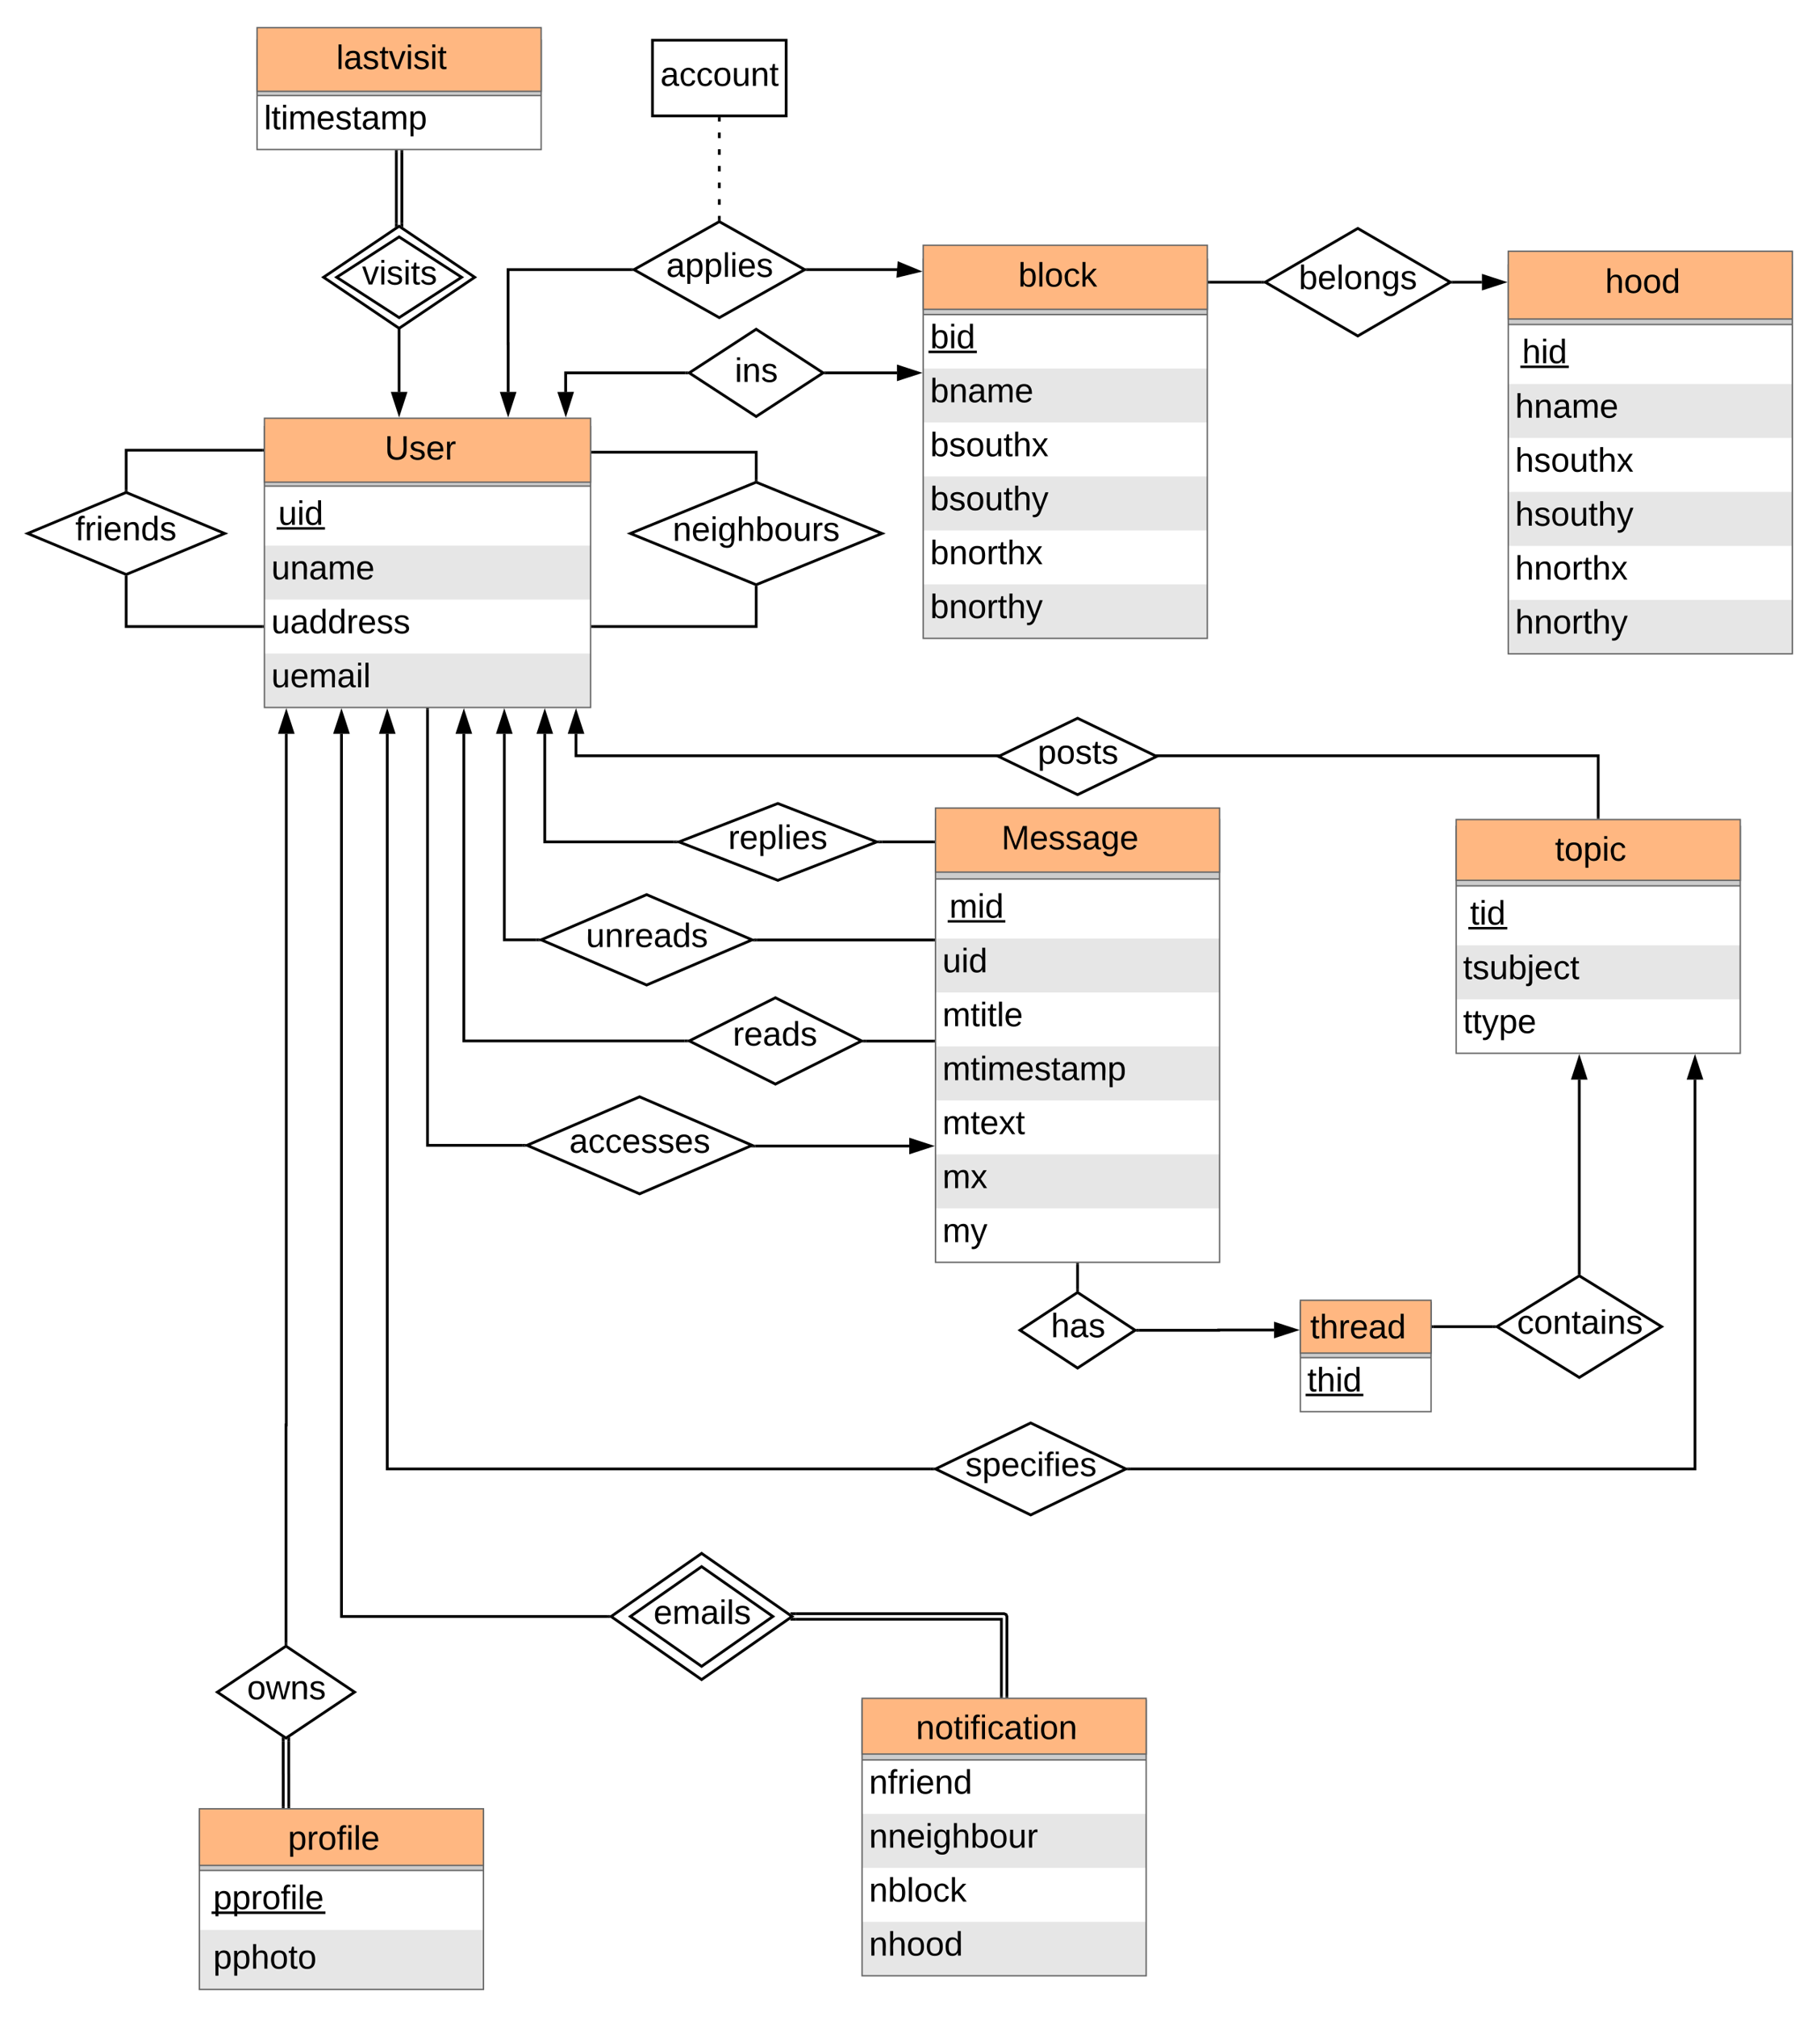 <svg xmlns="http://www.w3.org/2000/svg" xmlns:xlink="http://www.w3.org/1999/xlink" xmlns:lucid="lucid" width="1315.59" height="1457.74"><g transform="translate(-22.203 -151.13)" lucid:page-tab-id="0_0"><path d="M0 0h1360v1760H0z" fill="#fff"/><path d="M438.57 681.43v15.88h738.9v44.6" stroke="#000" stroke-width="2" fill="none"/><path d="M438.57 666.17l4.64 14.26h-9.26z" stroke="#000" stroke-width="2"/><path d="M1178.47 742.9h-2v-1.03h2z"/><path d="M698.45 743.4H903.8v320H698.46z" fill="#fff"/><path d="M698.45 829.4H903.8v39H698.46zM698.45 907.4H903.8v39H698.46zM698.45 985.4H903.8v39H698.46z" fill="#e6e6e6"/><path d="M698.45 743.4H903.8v43H698.46z" fill="#ccc"/><path d="M698.45 743.4H903.8v320H698.46zM698.45 786.4H903.8" stroke="#666" fill="none"/><use xlink:href="#a" transform="matrix(1,0,0,1,703.455,788.895) translate(5 25.489)"/><use xlink:href="#b" transform="matrix(1,0,0,1,703.455,831.895) translate(0 21.889)"/><use xlink:href="#c" transform="matrix(1,0,0,1,703.455,870.895) translate(0 21.889)"/><use xlink:href="#d" transform="matrix(1,0,0,1,703.455,909.895) translate(0 21.889)"/><use xlink:href="#e" transform="matrix(1,0,0,1,703.455,948.895) translate(0 21.889)"/><use xlink:href="#f" transform="matrix(1,0,0,1,703.455,987.895) translate(0 21.889)"/><use xlink:href="#g" transform="matrix(1,0,0,1,703.455,1026.895) translate(0 21.889)"/><path d="M698.45 735.1H903.8v46.3H698.46z" stroke="#666" fill="#ffb781"/><use xlink:href="#h" transform="matrix(1,0,0,1,703.255,739.887) translate(42.866 25.068)"/><path d="M213.36 459.43h235.76v203H213.36z" fill="#fff"/><path d="M213.36 545.43h235.76v39H213.36zM213.36 623.43h235.76v39H213.36z" fill="#e6e6e6"/><path d="M213.36 459.43h235.76v43H213.36z" fill="#ccc"/><path d="M213.36 459.43h235.76v203H213.36zM213.36 502.43h235.76" stroke="#666" fill="none"/><use xlink:href="#i" transform="matrix(1,0,0,1,218.36,504.931) translate(5 25.489)"/><use xlink:href="#j" transform="matrix(1,0,0,1,218.36,547.931) translate(0 21.889)"/><use xlink:href="#k" transform="matrix(1,0,0,1,218.36,586.931) translate(0 21.889)"/><use xlink:href="#l" transform="matrix(1,0,0,1,218.36,625.931) translate(0 21.889)"/><path d="M213.36 453.4h235.76v46.2H213.36z" stroke="#666" fill="#ffb781"/><use xlink:href="#m" transform="matrix(1,0,0,1,218.16,458.19) translate(82.165 25.068)"/><path d="M689.58 338.46h205.35v274H689.58z" fill="#fff"/><path d="M689.58 417.46h205.35v39H689.58zM689.58 495.46h205.35v39H689.58zM689.58 573.46h205.35v39H689.58z" fill="#e6e6e6"/><path d="M689.58 338.46h205.35v40H689.58z" fill="#ccc"/><path d="M689.58 338.46h205.35v274H689.58zM689.58 378.46h205.35" stroke="#666" fill="none"/><use xlink:href="#n" transform="matrix(1,0,0,1,694.579,380.958) translate(0 21.889)"/><use xlink:href="#o" transform="matrix(1,0,0,1,694.579,419.958) translate(0 21.889)"/><use xlink:href="#p" transform="matrix(1,0,0,1,694.579,458.958) translate(0 21.889)"/><use xlink:href="#q" transform="matrix(1,0,0,1,694.579,497.958) translate(0 21.889)"/><use xlink:href="#r" transform="matrix(1,0,0,1,694.579,536.958) translate(0 21.889)"/><use xlink:href="#s" transform="matrix(1,0,0,1,694.579,575.958) translate(0 21.889)"/><path d="M689.58 328.36h205.35v46.3H689.58z" stroke="#666" fill="#ffb781"/><use xlink:href="#t" transform="matrix(1,0,0,1,694.379,333.161) translate(63.915 25.068)"/><path d="M1112.44 342.64h205.36v281h-205.36z" fill="#fff"/><path d="M1112.44 428.64h205.36v39h-205.36zM1112.44 506.64h205.36v39h-205.36zM1112.44 584.64h205.36v39h-205.36z" fill="#e6e6e6"/><path d="M1112.44 342.64h205.36v43h-205.36z" fill="#ccc"/><path d="M1112.44 342.64h205.36v281h-205.36zM1112.44 385.64h205.36" stroke="#666" fill="none"/><use xlink:href="#u" transform="matrix(1,0,0,1,1117.442,388.139) translate(5 25.489)"/><use xlink:href="#v" transform="matrix(1,0,0,1,1117.442,431.139) translate(0 21.889)"/><use xlink:href="#w" transform="matrix(1,0,0,1,1117.442,470.139) translate(0 21.889)"/><use xlink:href="#x" transform="matrix(1,0,0,1,1117.442,509.139) translate(0 21.889)"/><use xlink:href="#y" transform="matrix(1,0,0,1,1117.442,548.139) translate(0 21.889)"/><use xlink:href="#z" transform="matrix(1,0,0,1,1117.442,587.139) translate(0 21.889)"/><path d="M1112.44 332.74h205.36v48.96h-205.36z" stroke="#666" fill="#ffb781"/><use xlink:href="#A" transform="matrix(1,0,0,1,1117.242,337.537) translate(65.24 25.256)"/><path d="M166.32 1459.87h205.36v129H166.32z" fill="#fff"/><path d="M166.32 1545.87h205.36v43H166.32z" fill="#e6e6e6"/><path d="M166.32 1459.87h205.36v43H166.32z" fill="#ccc"/><path d="M166.32 1459.87h205.36v129H166.32zM166.32 1502.87h205.36" stroke="#666" fill="none"/><use xlink:href="#B" transform="matrix(1,0,0,1,176.324,1459.87) translate(5 27.989)"/><use xlink:href="#C" transform="matrix(1,0,0,1,171.324,1505.37) translate(5 25.489)"/><use xlink:href="#D" transform="matrix(1,0,0,1,171.324,1548.37) translate(5 25.489)"/><path d="M166.32 1458.34h205.36v40.9H166.32z" stroke="#666" fill="#ffb781"/><use xlink:href="#E" transform="matrix(1,0,0,1,171.124,1463.137) translate(59.23 24.756)"/><path d="M645.38 1380.02h205.36v199H645.38z" fill="#fff"/><path d="M645.38 1462.02h205.36v39H645.38zM645.38 1540.02h205.36v39H645.38z" fill="#e6e6e6"/><path d="M645.38 1380.02h205.36v43H645.38z" fill="#ccc"/><path d="M645.38 1380.02h205.36v199H645.38zM645.38 1423.02h205.36" stroke="#666" fill="none"/><use xlink:href="#F" transform="matrix(1,0,0,1,650.383,1425.523) translate(0 21.889)"/><use xlink:href="#G" transform="matrix(1,0,0,1,650.383,1464.523) translate(0 21.889)"/><use xlink:href="#H" transform="matrix(1,0,0,1,650.383,1503.523) translate(0 21.889)"/><use xlink:href="#I" transform="matrix(1,0,0,1,650.383,1542.523) translate(0 21.889)"/><path d="M645.38 1378.5h205.36v40.26H645.38z" stroke="#666" fill="#ffb781"/><use xlink:href="#J" transform="matrix(1,0,0,1,650.183,1383.29) translate(34.107 24.693)"/><path d="M962.18 1092.32h94.47v79h-94.47z" fill="#fff"/><path d="M962.18 1092.32h94.47v40h-94.47z" fill="#ccc"/><path d="M962.18 1092.32h94.47v79h-94.47zM962.18 1132.32h94.47" stroke="#666" fill="none"/><use xlink:href="#K" transform="matrix(1,0,0,1,967.178,1134.819) translate(0 21.889)"/><path d="M962.18 1090.8h94.47v38.2h-94.47z" stroke="#666" fill="#ffb781"/><use xlink:href="#L" transform="matrix(1,0,0,1,966.978,1095.586) translate(2.304 22.756)"/><path d="M1074.8 748.34h205.35v164H1074.8z" fill="#fff"/><path d="M1074.8 834.34h205.35v39H1074.8z" fill="#e6e6e6"/><path d="M1074.8 748.34h205.35v43H1074.8z" fill="#ccc"/><path d="M1074.8 748.34h205.35v164H1074.8zM1074.8 791.34h205.35" stroke="#666" fill="none"/><use xlink:href="#M" transform="matrix(1,0,0,1,1079.791,793.844) translate(5 25.489)"/><use xlink:href="#N" transform="matrix(1,0,0,1,1079.791,836.844) translate(0 21.889)"/><use xlink:href="#O" transform="matrix(1,0,0,1,1079.791,875.844) translate(0 21.889)"/><path d="M1074.8 743.4h205.35v43.95H1074.8z" stroke="#666" fill="#ffb781"/><use xlink:href="#P" transform="matrix(1,0,0,1,1079.591,748.195) translate(66.631 24.943)"/><path d="M542.16 311.3l61.7 34.7-61.7 34.7-61.7-34.7z" stroke="#000" stroke-width="2" fill="#fff"/><use xlink:href="#Q" transform="matrix(1,0,0,1,485.467,316.304) translate(18.364 34.889)"/><path d="M542.16 309.16V236.9" fill="none"/><path d="M542.16 309.16v-2m0-8.04v-4m0-8.04v-4m0-8.04v-4.02m0-8.02v-4.02m0-8.03v-4m0-8.04v-2" stroke="#000" stroke-width="2" fill="none"/><path d="M543.16 310.72l-1-.56-1 .56v-1.6h2zM543.16 236.93h-2v-1.02h2z"/><path d="M493.86 180.2h96.6v54.7h-96.6z" stroke="#000" stroke-width="2" fill="#fff"/><use xlink:href="#R" transform="matrix(1,0,0,1,498.86,185.198) translate(0.722 27.993)"/><path d="M389.52 434.4v-34.95h-.07V346h87.98" stroke="#000" stroke-width="2" fill="none"/><path d="M389.52 449.65l-4.64-14.26h9.27z" stroke="#000" stroke-width="2"/><path d="M478.43 346l1.78 1h-2.8v-2h2.8z"/><path d="M606.9 346h65.02" stroke="#000" stroke-width="2" fill="none"/><path d="M606.9 347h-2.8l1.8-1-1.8-1h2.8z"/><path d="M685.85 347.1l-14.58 3.5.72-9.24z" stroke="#000" stroke-width="2"/><path d="M568.8 389.07l48.4 31.53-48.4 31.54-48.38-31.54z" stroke="#000" stroke-width="2" fill="#fff"/><use xlink:href="#S" transform="matrix(1,0,0,1,525.416,394.067) translate(27.922 33.056)"/><path d="M431.1 434.5v-13.9h86.48" stroke="#000" stroke-width="2" fill="none"/><path d="M431.2 449.65l-4.72-14.23 9.27-.06z" stroke="#000" stroke-width="2"/><path d="M518.58 420.6l1.54 1h-2.56v-2h2.56z"/><path d="M620.03 420.6h50.55" stroke="#000" stroke-width="2" fill="none"/><path d="M620.06 421.6h-2.56l1.53-1-1.53-1h2.56z"/><path d="M685.84 420.6l-14.26 4.63v-9.27z" stroke="#000" stroke-width="2"/><path d="M1003.7 316.2l66.88 38.87-66.9 38.87-66.88-38.87z" stroke="#000" stroke-width="2" fill="#fff"/><use xlink:href="#T" transform="matrix(1,0,0,1,941.797,321.195) translate(19.256 38.889)"/><path d="M1073.57 355.07h19.87" stroke="#000" stroke-width="2" fill="none"/><path d="M1073.6 356.07h-2.75l1.72-1-1.72-1h2.74z"/><path d="M1108.7 355.07l-14.26 4.63v-9.27z" stroke="#000" stroke-width="2"/><path d="M208.04 180.2H413.4v79H208.03z" fill="#fff"/><path d="M208.04 180.2H413.4v40H208.03z" fill="#ccc"/><path d="M208.04 180.2H413.4v79H208.03zM208.04 220.2H413.4" stroke="#666" fill="none"/><use xlink:href="#U" transform="matrix(1,0,0,1,213.035,222.698) translate(0 21.889)"/><path d="M208.04 171.13H413.4v46H208.03z" stroke="#666" fill="#ffb781"/><use xlink:href="#V" transform="matrix(1,0,0,1,212.835,175.93) translate(52.44 25.068)"/><path d="M310.7 382.87v51.54" stroke="#000" stroke-width="2" fill="none"/><path d="M310.7 381.87l1-.65v1.68h-2v-1.68z"/><path d="M310.7 449.65l-4.62-14.27h9.27z" stroke="#000" stroke-width="2"/><path d="M310.7 314.6l54.64 36.9-54.63 36.9-54.62-36.9z" stroke="#000" stroke-width="2" fill="#fff"/><use xlink:href="#W" transform="matrix(1,0,0,1,261.084,319.598) translate(22.412 35.556)"/><path d="M568.8 499.6l90.97 37.07-90.96 37.05-90.95-37.05z" stroke="#000" stroke-width="2" fill="#fff"/><use xlink:href="#X" transform="matrix(1,0,0,1,482.847,504.61) translate(25.636 37.389)"/><path d="M310.7 322.33l45.17 29.17-45.16 29.18-45.14-29.18z" stroke="#000" stroke-width="2" fill="#fff"/><use xlink:href="#W" transform="matrix(1,0,0,1,270.556,327.329) translate(13.407 29.389)"/><path d="M312.7 260.7v51.69M308.7 260.7v51.69" stroke="#000" stroke-width="2" fill="none"/><path d="M313.7 260.72h-2v-1.02h2zM309.7 260.72h-2v-1.02h2zM313.7 315.42l-2-1.35v-1.7h2zM309.7 314.07l-2 1.35v-3.06h2z"/><path d="M450.62 477.94h118.2v19.6" stroke="#000" stroke-width="2" fill="none"/><path d="M450.64 478.94h-1.02v-2h1.02zM569.8 498.94l-1-.4-1 .4v-1.44h2z"/><path d="M113.42 507l71.2 29.67-71.2 29.65-71.22-29.65z" stroke="#000" stroke-width="2" fill="#fff"/><use xlink:href="#Y" transform="matrix(1,0,0,1,47.203,512.01) translate(29.406 29.566)"/><path d="M211.86 476.5h-98.44v28.43" stroke="#000" stroke-width="2" fill="none"/><path d="M212.86 477.5h-1.03v-2h1.03zM114.42 506.34l-1-.4-1 .4v-1.44h2z"/><path d="M489.62 797.67l76.23 32.67L489.62 863l-76.23-32.66z" stroke="#000" stroke-width="2" fill="#fff"/><use xlink:href="#Z" transform="matrix(1,0,0,1,418.39,802.673) translate(27.398 32.889)"/><path d="M409.85 830.34h-23.1v-148.9" stroke="#000" stroke-width="2" fill="none"/><path d="M410.85 830.34l2.33 1h-3.35v-2h3.35z"/><path d="M386.74 666.17l4.64 14.26h-9.27z" stroke="#000" stroke-width="2"/><path d="M584.46 731.8l71.5 27.77-71.5 27.78-71.5-27.78z" stroke="#000" stroke-width="2" fill="#fff"/><use xlink:href="#aa" transform="matrix(1,0,0,1,517.963,736.791) translate(30.614 27.889)"/><path d="M509.2 759.57H416v-78.14" stroke="#000" stroke-width="2" fill="none"/><path d="M510.2 759.57l2.58 1h-3.6v-2h3.6z"/><path d="M416 666.17l4.63 14.26h-9.27z" stroke="#000" stroke-width="2"/><path d="M569.16 830.44h127.8" stroke="#000" stroke-width="2" fill="none"/><path d="M569.18 831.44h-3.36l2.57-1.1-2.1-.9h2.88zM697.95 831.44h-1.02v-2h1.02z"/><path d="M582.72 872.2l62.3 31.2-62.3 31.2-62.3-31.2z" stroke="#000" stroke-width="2" fill="#fff"/><use xlink:href="#ab" transform="matrix(1,0,0,1,525.416,877.188) translate(26.483 29.566)"/><path d="M517.18 903.4h-159.7V681.43" stroke="#000" stroke-width="2" fill="none"/><path d="M518.18 903.4l2 1h-3.02v-2h3.02z"/><path d="M357.5 666.17l4.62 14.26h-9.27z" stroke="#000" stroke-width="2"/><path d="M484.52 943.78l81.33 35.06-81.33 35.07-81.33-35.06z" stroke="#000" stroke-width="2" fill="#fff"/><use xlink:href="#ac" transform="matrix(1,0,0,1,408.194,948.776) translate(25.574 35.389)"/><path d="M399.67 978.84h-68.43v-314.9" stroke="#000" stroke-width="2" fill="none"/><path d="M400.67 978.84l2.32 1h-3.36v-2H403zM332.24 663.96h-2v-1.03h2z"/><path d="M648.07 903.5h48.88" stroke="#000" stroke-width="2" fill="none"/><path d="M648.1 904.5h-3.03l2.2-1.1-1.8-.9h2.63zM697.95 904.5h-1.02v-2h1.02z"/><path d="M568.22 979.34h111.23" stroke="#000" stroke-width="2" fill="none"/><path d="M568.25 980.34h-3.35l3.35-1.44zm0-1.55l-1.03-.46h1.03z"/><path d="M694.72 979.34l-14.27 4.64v-9.27z" stroke="#000" stroke-width="2"/><path d="M801.13 670.2l57.17 27.6-57.17 27.63-57.16-27.62z" stroke="#000" stroke-width="2" fill="#fff"/><use xlink:href="#ad" transform="matrix(1,0,0,1,748.969,675.197) translate(23.302 27.889)"/><path d="M801.13 1085.14l41.6 27.35-41.6 27.33-41.6-27.34z" stroke="#000" stroke-width="2" fill="#fff"/><use xlink:href="#ae" transform="matrix(1,0,0,1,764.539,1090.139) translate(17.309 27.389)"/><path d="M801.13 1082.94v-18.04" stroke="#000" stroke-width="2" fill="none"/><path d="M802.13 1084.6l-1-.66-1 .66v-1.68h2zM802.13 1064.92h-2v-1.02h2z"/><path d="M845.55 1112.5h57.56v-.18h40.08" stroke="#000" stroke-width="2" fill="none"/><path d="M845.57 1113.5h-2.54l1.52-1-1.52-1h2.54z"/><path d="M958.44 1112.32l-14.26 4.63v-9.27z" stroke="#000" stroke-width="2"/><path d="M1163.8 1073.15l59.5 36.74-59.5 36.72-59.53-36.73z" stroke="#000" stroke-width="2" fill="#fff"/><use xlink:href="#af" transform="matrix(1,0,0,1,1109.267,1078.153) translate(9.54 36.889)"/><path d="M767.24 1179.5l68.8 33.23-68.8 33.24-68.8-33.24z" stroke="#000" stroke-width="2" fill="#fff"/><use xlink:href="#ag" transform="matrix(1,0,0,1,703.455,1184.487) translate(16.537 33.389)"/><path d="M695.16 1212.73H302.14v-531.3" stroke="#000" stroke-width="2" fill="none"/><path d="M696.16 1212.73l2.07 1h-3.1v-2h3.1z"/><path d="M302.14 666.17l4.64 14.26h-9.27z" stroke="#000" stroke-width="2"/><path d="M839.33 1212.73h408.1V931.35" stroke="#000" stroke-width="2" fill="none"/><path d="M839.36 1213.73h-3.1l2.07-1-2.07-1h3.1z"/><path d="M1247.42 916.08l4.64 14.27h-9.27z" stroke="#000" stroke-width="2"/><path d="M228.92 1340.78l49.6 33.24-49.6 33.24-49.62-33.24z" stroke="#000" stroke-width="2" fill="#fff"/><use xlink:href="#ah" transform="matrix(1,0,0,1,184.3,1345.78) translate(16.515 33.389)"/><path d="M228.92 1338.58v-157.64h.23v-499.5" stroke="#000" stroke-width="2" fill="none"/><path d="M229.92 1340.25l-1-.67-1 .67v-1.7h2z"/><path d="M229.15 666.17l4.64 14.26h-9.28z" stroke="#000" stroke-width="2"/><path d="M230.92 1409.46v23.64l.02.05v23.7M226.92 1409.46v23.7l.02.04v23.64" stroke="#000" stroke-width="2" fill="none"/><path d="M231.92 1409.5h-2v-1.7l2-1.35zM227.92 1407.8v1.7h-2v-3.05zM231.94 1457.84h-2v-1.03h2zM227.94 1457.84h-2v-1.03h2z"/><path d="M529.36 1273.76l65.43 45.6-65.44 45.6-65.43-45.6z" stroke="#000" stroke-width="2" fill="#fff"/><use xlink:href="#ai" transform="matrix(1,0,0,1,468.932,1278.756) translate(24.798 45.181)"/><path d="M461.18 1319.35H269.06V681.43" stroke="#000" stroke-width="2" fill="none"/><path d="M462.18 1319.35l1.44 1h-2.46v-2h2.46z"/><path d="M269.06 666.17l4.63 14.26h-9.28z" stroke="#000" stroke-width="2"/><path d="M529.36 1283.32l51.52 36.03-51.52 36.04-51.5-36.05z" stroke="#000" stroke-width="2" fill="#fff"/><use xlink:href="#ai" transform="matrix(1,0,0,1,482.847,1288.316) translate(11.793 36.389)"/><path d="M597.54 1317.35h150.52l1.4.6.6 1.4V1377" stroke="#000" stroke-width="2" fill="none"/><path d="M597.54 1321.35h148.52V1377" stroke="#000" stroke-width="2" fill="none"/><path d="M597.57 1318.35h-2.46l-1.56-1.1v-.9h4.03zM597.57 1322.35h-4.03v-.9l1.57-1.1h2.47zM751.06 1378h-2v-1.04h2zM747.06 1378h-2v-1.04h2z"/><path d="M568.8 575.8v28.13H450.63" stroke="#000" stroke-width="2" fill="none"/><path d="M569.8 575.83h-2v-1.43l1 .4 1-.4zM450.64 604.93h-1.02v-2h1.02z"/><path d="M113.42 568.4v35.53h98.44" stroke="#000" stroke-width="2" fill="none"/><path d="M114.42 568.43h-2V567l1 .4 1-.4zM212.86 604.93h-1.03v-2h1.03z"/><path d="M933.8 355.07H896.43" stroke="#000" stroke-width="2" fill="none"/><path d="M934.8 355.07l1.73 1h-2.75v-2h2.75zM896.46 356.07h-1.03v-2h1.03z"/><path d="M1101.36 1109.9h-43.2" stroke="#000" stroke-width="2" fill="none"/><path d="M1102.36 1109.9l1.62 1h-2.64v-2h2.64zM1058.17 1110.9h-1.02v-2h1.02z"/><path d="M1163.8 1070.98V931.36" stroke="#000" stroke-width="2" fill="none"/><path d="M1164.8 1072.6l-1-.62-1 .62v-1.65h2z"/><path d="M1163.8 916.08l4.63 14.27h-9.28z" stroke="#000" stroke-width="2"/><path d="M659.72 759.57h37.22" stroke="#000" stroke-width="2" fill="none"/><path d="M659.74 760.57h-3.6l2.58-1-2.58-1h3.6zM697.95 760.57h-1.02v-2h1.02z"/><defs><path d="M210-169c-67 3-38 105-44 169h-31v-121c0-29-5-50-35-48C34-165 62-65 56 0H25l-1-190h30c1 10-1 24 2 32 10-44 99-50 107 0 11-21 27-35 58-36 85-2 47 119 55 194h-31v-121c0-29-5-49-35-48" id="aj"/><path d="M24-231v-30h32v30H24zM24 0v-190h32V0H24" id="ak"/><path d="M85-194c31 0 48 13 60 33l-1-100h32l1 261h-30c-2-10 0-23-3-31C134-8 116 4 85 4 32 4 16-35 15-94c0-66 23-100 70-100zm9 24c-40 0-46 34-46 75 0 40 6 74 45 74 42 0 51-32 51-76 0-42-9-74-50-73" id="al"/><g id="a"><use transform="matrix(0.068,0,0,0.068,0,0)" xlink:href="#aj"/><use transform="matrix(0.068,0,0,0.068,20.302,0)" xlink:href="#ak"/><use transform="matrix(0.068,0,0,0.068,25.667,0)" xlink:href="#al"/><path d="M-1.22 1.7h41.7v1.78h-41.7z"/></g><path d="M84 4C-5 8 30-112 23-190h32v120c0 31 7 50 39 49 72-2 45-101 50-169h31l1 190h-30c-1-10 1-25-2-33-11 22-28 36-60 37" id="am"/><g id="b"><use transform="matrix(0.068,0,0,0.068,0,0)" xlink:href="#am"/><use transform="matrix(0.068,0,0,0.068,13.58,0)" xlink:href="#ak"/><use transform="matrix(0.068,0,0,0.068,18.944,0)" xlink:href="#al"/></g><path d="M59-47c-2 24 18 29 38 22v24C64 9 27 4 27-40v-127H5v-23h24l9-43h21v43h35v23H59v120" id="an"/><path d="M24 0v-261h32V0H24" id="ao"/><path d="M100-194c63 0 86 42 84 106H49c0 40 14 67 53 68 26 1 43-12 49-29l28 8c-11 28-37 45-77 45C44 4 14-33 15-96c1-61 26-98 85-98zm52 81c6-60-76-77-97-28-3 7-6 17-6 28h103" id="ap"/><g id="c"><use transform="matrix(0.068,0,0,0.068,0,0)" xlink:href="#aj"/><use transform="matrix(0.068,0,0,0.068,20.302,0)" xlink:href="#an"/><use transform="matrix(0.068,0,0,0.068,27.093,0)" xlink:href="#ak"/><use transform="matrix(0.068,0,0,0.068,32.457,0)" xlink:href="#an"/><use transform="matrix(0.068,0,0,0.068,39.247,0)" xlink:href="#ao"/><use transform="matrix(0.068,0,0,0.068,44.611,0)" xlink:href="#ap"/></g><path d="M135-143c-3-34-86-38-87 0 15 53 115 12 119 90S17 21 10-45l28-5c4 36 97 45 98 0-10-56-113-15-118-90-4-57 82-63 122-42 12 7 21 19 24 35" id="aq"/><path d="M141-36C126-15 110 5 73 4 37 3 15-17 15-53c-1-64 63-63 125-63 3-35-9-54-41-54-24 1-41 7-42 31l-33-3c5-37 33-52 76-52 45 0 72 20 72 64v82c-1 20 7 32 28 27v20c-31 9-61-2-59-35zM48-53c0 20 12 33 32 33 41-3 63-29 60-74-43 2-92-5-92 41" id="ar"/><path d="M115-194c55 1 70 41 70 98S169 2 115 4C84 4 66-9 55-30l1 105H24l-1-265h31l2 30c10-21 28-34 59-34zm-8 174c40 0 45-34 45-75s-6-73-45-74c-42 0-51 32-51 76 0 43 10 73 51 73" id="as"/><g id="d"><use transform="matrix(0.068,0,0,0.068,0,0)" xlink:href="#aj"/><use transform="matrix(0.068,0,0,0.068,20.302,0)" xlink:href="#an"/><use transform="matrix(0.068,0,0,0.068,27.093,0)" xlink:href="#ak"/><use transform="matrix(0.068,0,0,0.068,32.457,0)" xlink:href="#aj"/><use transform="matrix(0.068,0,0,0.068,52.759,0)" xlink:href="#ap"/><use transform="matrix(0.068,0,0,0.068,66.34,0)" xlink:href="#aq"/><use transform="matrix(0.068,0,0,0.068,78.562,0)" xlink:href="#an"/><use transform="matrix(0.068,0,0,0.068,85.352,0)" xlink:href="#ar"/><use transform="matrix(0.068,0,0,0.068,98.932,0)" xlink:href="#aj"/><use transform="matrix(0.068,0,0,0.068,119.235,0)" xlink:href="#as"/></g><path d="M141 0L90-78 38 0H4l68-98-65-92h35l48 74 47-74h35l-64 92 68 98h-35" id="at"/><g id="e"><use transform="matrix(0.068,0,0,0.068,0,0)" xlink:href="#aj"/><use transform="matrix(0.068,0,0,0.068,20.302,0)" xlink:href="#an"/><use transform="matrix(0.068,0,0,0.068,27.093,0)" xlink:href="#ap"/><use transform="matrix(0.068,0,0,0.068,40.673,0)" xlink:href="#at"/><use transform="matrix(0.068,0,0,0.068,52.895,0)" xlink:href="#an"/></g><g id="f"><use transform="matrix(0.068,0,0,0.068,0,0)" xlink:href="#aj"/><use transform="matrix(0.068,0,0,0.068,20.302,0)" xlink:href="#at"/></g><path d="M179-190L93 31C79 59 56 82 12 73V49c39 6 53-20 64-50L1-190h34L92-34l54-156h33" id="au"/><g id="g"><use transform="matrix(0.068,0,0,0.068,0,0)" xlink:href="#aj"/><use transform="matrix(0.068,0,0,0.068,20.302,0)" xlink:href="#au"/></g><path d="M240 0l2-218c-23 76-54 145-80 218h-23L58-218 59 0H30v-248h44l77 211c21-75 51-140 76-211h43V0h-30" id="av"/><path d="M177-190C167-65 218 103 67 71c-23-6-38-20-44-43l32-5c15 47 100 32 89-28v-30C133-14 115 1 83 1 29 1 15-40 15-95c0-56 16-97 71-98 29-1 48 16 59 35 1-10 0-23 2-32h30zM94-22c36 0 50-32 50-73 0-42-14-75-50-75-39 0-46 34-46 75s6 73 46 73" id="aw"/><g id="h"><use transform="matrix(0.068,0,0,0.068,0,0)" xlink:href="#av"/><use transform="matrix(0.068,0,0,0.068,20.302,0)" xlink:href="#ap"/><use transform="matrix(0.068,0,0,0.068,33.883,0)" xlink:href="#aq"/><use transform="matrix(0.068,0,0,0.068,46.105,0)" xlink:href="#aq"/><use transform="matrix(0.068,0,0,0.068,58.327,0)" xlink:href="#ar"/><use transform="matrix(0.068,0,0,0.068,71.907,0)" xlink:href="#aw"/><use transform="matrix(0.068,0,0,0.068,85.488,0)" xlink:href="#ap"/></g><g id="i"><use transform="matrix(0.068,0,0,0.068,0,0)" xlink:href="#am"/><use transform="matrix(0.068,0,0,0.068,13.58,0)" xlink:href="#ak"/><use transform="matrix(0.068,0,0,0.068,18.944,0)" xlink:href="#al"/><path d="M-1.22 1.7h34.97v1.78H-1.22z"/></g><path d="M117-194c89-4 53 116 60 194h-32v-121c0-31-8-49-39-48C34-167 62-67 57 0H25l-1-190h30c1 10-1 24 2 32 11-22 29-35 61-36" id="ax"/><g id="j"><use transform="matrix(0.068,0,0,0.068,0,0)" xlink:href="#am"/><use transform="matrix(0.068,0,0,0.068,13.58,0)" xlink:href="#ax"/><use transform="matrix(0.068,0,0,0.068,27.16,0)" xlink:href="#ar"/><use transform="matrix(0.068,0,0,0.068,40.741,0)" xlink:href="#aj"/><use transform="matrix(0.068,0,0,0.068,61.043,0)" xlink:href="#ap"/></g><path d="M114-163C36-179 61-72 57 0H25l-1-190h30c1 12-1 29 2 39 6-27 23-49 58-41v29" id="ay"/><g id="k"><use transform="matrix(0.068,0,0,0.068,0,0)" xlink:href="#am"/><use transform="matrix(0.068,0,0,0.068,13.58,0)" xlink:href="#ar"/><use transform="matrix(0.068,0,0,0.068,27.16,0)" xlink:href="#al"/><use transform="matrix(0.068,0,0,0.068,40.741,0)" xlink:href="#al"/><use transform="matrix(0.068,0,0,0.068,54.321,0)" xlink:href="#ay"/><use transform="matrix(0.068,0,0,0.068,62.401,0)" xlink:href="#ap"/><use transform="matrix(0.068,0,0,0.068,75.981,0)" xlink:href="#aq"/><use transform="matrix(0.068,0,0,0.068,88.204,0)" xlink:href="#aq"/></g><g id="l"><use transform="matrix(0.068,0,0,0.068,0,0)" xlink:href="#am"/><use transform="matrix(0.068,0,0,0.068,13.58,0)" xlink:href="#ap"/><use transform="matrix(0.068,0,0,0.068,27.16,0)" xlink:href="#aj"/><use transform="matrix(0.068,0,0,0.068,47.463,0)" xlink:href="#ar"/><use transform="matrix(0.068,0,0,0.068,61.043,0)" xlink:href="#ak"/><use transform="matrix(0.068,0,0,0.068,66.407,0)" xlink:href="#ao"/></g><path d="M232-93c-1 65-40 97-104 97C67 4 28-28 28-90v-158h33c8 89-33 224 67 224 102 0 64-133 71-224h33v155" id="az"/><g id="m"><use transform="matrix(0.068,0,0,0.068,0,0)" xlink:href="#az"/><use transform="matrix(0.068,0,0,0.068,17.586,0)" xlink:href="#aq"/><use transform="matrix(0.068,0,0,0.068,29.809,0)" xlink:href="#ap"/><use transform="matrix(0.068,0,0,0.068,43.389,0)" xlink:href="#ay"/></g><path d="M115-194c53 0 69 39 70 98 0 66-23 100-70 100C84 3 66-7 56-30L54 0H23l1-261h32v101c10-23 28-34 59-34zm-8 174c40 0 45-34 45-75 0-40-5-75-45-74-42 0-51 32-51 76 0 43 10 73 51 73" id="aA"/><g id="n"><use transform="matrix(0.068,0,0,0.068,0,0)" xlink:href="#aA"/><use transform="matrix(0.068,0,0,0.068,13.58,0)" xlink:href="#ak"/><use transform="matrix(0.068,0,0,0.068,18.944,0)" xlink:href="#al"/><path d="M-1.22 1.7h34.97v1.78H-1.22z"/></g><g id="o"><use transform="matrix(0.068,0,0,0.068,0,0)" xlink:href="#aA"/><use transform="matrix(0.068,0,0,0.068,13.58,0)" xlink:href="#ax"/><use transform="matrix(0.068,0,0,0.068,27.16,0)" xlink:href="#ar"/><use transform="matrix(0.068,0,0,0.068,40.741,0)" xlink:href="#aj"/><use transform="matrix(0.068,0,0,0.068,61.043,0)" xlink:href="#ap"/></g><path d="M100-194c62-1 85 37 85 99 1 63-27 99-86 99S16-35 15-95c0-66 28-99 85-99zM99-20c44 1 53-31 53-75 0-43-8-75-51-75s-53 32-53 75 10 74 51 75" id="aB"/><path d="M106-169C34-169 62-67 57 0H25v-261h32l-1 103c12-21 28-36 61-36 89 0 53 116 60 194h-32v-121c2-32-8-49-39-48" id="aC"/><g id="p"><use transform="matrix(0.068,0,0,0.068,0,0)" xlink:href="#aA"/><use transform="matrix(0.068,0,0,0.068,13.58,0)" xlink:href="#aq"/><use transform="matrix(0.068,0,0,0.068,25.802,0)" xlink:href="#aB"/><use transform="matrix(0.068,0,0,0.068,39.383,0)" xlink:href="#am"/><use transform="matrix(0.068,0,0,0.068,52.963,0)" xlink:href="#an"/><use transform="matrix(0.068,0,0,0.068,59.753,0)" xlink:href="#aC"/><use transform="matrix(0.068,0,0,0.068,73.333,0)" xlink:href="#at"/></g><g id="q"><use transform="matrix(0.068,0,0,0.068,0,0)" xlink:href="#aA"/><use transform="matrix(0.068,0,0,0.068,13.58,0)" xlink:href="#aq"/><use transform="matrix(0.068,0,0,0.068,25.802,0)" xlink:href="#aB"/><use transform="matrix(0.068,0,0,0.068,39.383,0)" xlink:href="#am"/><use transform="matrix(0.068,0,0,0.068,52.963,0)" xlink:href="#an"/><use transform="matrix(0.068,0,0,0.068,59.753,0)" xlink:href="#aC"/><use transform="matrix(0.068,0,0,0.068,73.333,0)" xlink:href="#au"/></g><g id="r"><use transform="matrix(0.068,0,0,0.068,0,0)" xlink:href="#aA"/><use transform="matrix(0.068,0,0,0.068,13.58,0)" xlink:href="#ax"/><use transform="matrix(0.068,0,0,0.068,27.16,0)" xlink:href="#aB"/><use transform="matrix(0.068,0,0,0.068,40.741,0)" xlink:href="#ay"/><use transform="matrix(0.068,0,0,0.068,48.821,0)" xlink:href="#an"/><use transform="matrix(0.068,0,0,0.068,55.611,0)" xlink:href="#aC"/><use transform="matrix(0.068,0,0,0.068,69.191,0)" xlink:href="#at"/></g><g id="s"><use transform="matrix(0.068,0,0,0.068,0,0)" xlink:href="#aA"/><use transform="matrix(0.068,0,0,0.068,13.58,0)" xlink:href="#ax"/><use transform="matrix(0.068,0,0,0.068,27.16,0)" xlink:href="#aB"/><use transform="matrix(0.068,0,0,0.068,40.741,0)" xlink:href="#ay"/><use transform="matrix(0.068,0,0,0.068,48.821,0)" xlink:href="#an"/><use transform="matrix(0.068,0,0,0.068,55.611,0)" xlink:href="#aC"/><use transform="matrix(0.068,0,0,0.068,69.191,0)" xlink:href="#au"/></g><path d="M96-169c-40 0-48 33-48 73s9 75 48 75c24 0 41-14 43-38l32 2c-6 37-31 61-74 61-59 0-76-41-82-99-10-93 101-131 147-64 4 7 5 14 7 22l-32 3c-4-21-16-35-41-35" id="aD"/><path d="M143 0L79-87 56-68V0H24v-261h32v163l83-92h37l-77 82L181 0h-38" id="aE"/><g id="t"><use transform="matrix(0.068,0,0,0.068,0,0)" xlink:href="#aA"/><use transform="matrix(0.068,0,0,0.068,13.58,0)" xlink:href="#ao"/><use transform="matrix(0.068,0,0,0.068,18.944,0)" xlink:href="#aB"/><use transform="matrix(0.068,0,0,0.068,32.525,0)" xlink:href="#aD"/><use transform="matrix(0.068,0,0,0.068,44.747,0)" xlink:href="#aE"/></g><g id="u"><use transform="matrix(0.068,0,0,0.068,0,0)" xlink:href="#aC"/><use transform="matrix(0.068,0,0,0.068,13.58,0)" xlink:href="#ak"/><use transform="matrix(0.068,0,0,0.068,18.944,0)" xlink:href="#al"/><path d="M-1.22 1.7h34.97v1.78H-1.22z"/></g><g id="v"><use transform="matrix(0.068,0,0,0.068,0,0)" xlink:href="#aC"/><use transform="matrix(0.068,0,0,0.068,13.58,0)" xlink:href="#ax"/><use transform="matrix(0.068,0,0,0.068,27.16,0)" xlink:href="#ar"/><use transform="matrix(0.068,0,0,0.068,40.741,0)" xlink:href="#aj"/><use transform="matrix(0.068,0,0,0.068,61.043,0)" xlink:href="#ap"/></g><g id="w"><use transform="matrix(0.068,0,0,0.068,0,0)" xlink:href="#aC"/><use transform="matrix(0.068,0,0,0.068,13.58,0)" xlink:href="#aq"/><use transform="matrix(0.068,0,0,0.068,25.802,0)" xlink:href="#aB"/><use transform="matrix(0.068,0,0,0.068,39.383,0)" xlink:href="#am"/><use transform="matrix(0.068,0,0,0.068,52.963,0)" xlink:href="#an"/><use transform="matrix(0.068,0,0,0.068,59.753,0)" xlink:href="#aC"/><use transform="matrix(0.068,0,0,0.068,73.333,0)" xlink:href="#at"/></g><g id="x"><use transform="matrix(0.068,0,0,0.068,0,0)" xlink:href="#aC"/><use transform="matrix(0.068,0,0,0.068,13.58,0)" xlink:href="#aq"/><use transform="matrix(0.068,0,0,0.068,25.802,0)" xlink:href="#aB"/><use transform="matrix(0.068,0,0,0.068,39.383,0)" xlink:href="#am"/><use transform="matrix(0.068,0,0,0.068,52.963,0)" xlink:href="#an"/><use transform="matrix(0.068,0,0,0.068,59.753,0)" xlink:href="#aC"/><use transform="matrix(0.068,0,0,0.068,73.333,0)" xlink:href="#au"/></g><g id="y"><use transform="matrix(0.068,0,0,0.068,0,0)" xlink:href="#aC"/><use transform="matrix(0.068,0,0,0.068,13.58,0)" xlink:href="#ax"/><use transform="matrix(0.068,0,0,0.068,27.16,0)" xlink:href="#aB"/><use transform="matrix(0.068,0,0,0.068,40.741,0)" xlink:href="#ay"/><use transform="matrix(0.068,0,0,0.068,48.821,0)" xlink:href="#an"/><use transform="matrix(0.068,0,0,0.068,55.611,0)" xlink:href="#aC"/><use transform="matrix(0.068,0,0,0.068,69.191,0)" xlink:href="#at"/></g><g id="z"><use transform="matrix(0.068,0,0,0.068,0,0)" xlink:href="#aC"/><use transform="matrix(0.068,0,0,0.068,13.58,0)" xlink:href="#ax"/><use transform="matrix(0.068,0,0,0.068,27.16,0)" xlink:href="#aB"/><use transform="matrix(0.068,0,0,0.068,40.741,0)" xlink:href="#ay"/><use transform="matrix(0.068,0,0,0.068,48.821,0)" xlink:href="#an"/><use transform="matrix(0.068,0,0,0.068,55.611,0)" xlink:href="#aC"/><use transform="matrix(0.068,0,0,0.068,69.191,0)" xlink:href="#au"/></g><g id="A"><use transform="matrix(0.068,0,0,0.068,0,0)" xlink:href="#aC"/><use transform="matrix(0.068,0,0,0.068,13.58,0)" xlink:href="#aB"/><use transform="matrix(0.068,0,0,0.068,27.16,0)" xlink:href="#aB"/><use transform="matrix(0.068,0,0,0.068,40.741,0)" xlink:href="#al"/></g><path d="M30-248c118-7 216 8 213 122C240-48 200 0 122 0H30v-248zM63-27c89 8 146-16 146-99s-60-101-146-95v194" id="aF"/><path d="M108 0H70L1-190h34L89-25l56-165h34" id="aG"/><g id="B"><use transform="matrix(0.068,0,0,0.068,0,0)" xlink:href="#aF"/><use transform="matrix(0.068,0,0,0.068,17.586,0)" xlink:href="#ap"/><use transform="matrix(0.068,0,0,0.068,31.167,0)" xlink:href="#ao"/><use transform="matrix(0.068,0,0,0.068,36.531,0)" xlink:href="#ak"/><use transform="matrix(0.068,0,0,0.068,41.895,0)" xlink:href="#aG"/><use transform="matrix(0.068,0,0,0.068,54.117,0)" xlink:href="#ap"/><use transform="matrix(0.068,0,0,0.068,67.698,0)" xlink:href="#ay"/><use transform="matrix(0.068,0,0,0.068,75.778,0)" xlink:href="#au"/></g><path d="M101-234c-31-9-42 10-38 44h38v23H63V0H32v-167H5v-23h27c-7-52 17-82 69-68v24" id="aH"/><g id="C"><use transform="matrix(0.068,0,0,0.068,0,0)" xlink:href="#as"/><use transform="matrix(0.068,0,0,0.068,13.58,0)" xlink:href="#as"/><use transform="matrix(0.068,0,0,0.068,27.16,0)" xlink:href="#ay"/><use transform="matrix(0.068,0,0,0.068,35.241,0)" xlink:href="#aB"/><use transform="matrix(0.068,0,0,0.068,48.821,0)" xlink:href="#aH"/><use transform="matrix(0.068,0,0,0.068,55.611,0)" xlink:href="#ak"/><use transform="matrix(0.068,0,0,0.068,60.975,0)" xlink:href="#ao"/><use transform="matrix(0.068,0,0,0.068,66.34,0)" xlink:href="#ap"/><path d="M-1.22 1.7h82.36v1.78H-1.22z"/></g><g id="D"><use transform="matrix(0.068,0,0,0.068,0,0)" xlink:href="#as"/><use transform="matrix(0.068,0,0,0.068,13.58,0)" xlink:href="#as"/><use transform="matrix(0.068,0,0,0.068,27.16,0)" xlink:href="#aC"/><use transform="matrix(0.068,0,0,0.068,40.741,0)" xlink:href="#aB"/><use transform="matrix(0.068,0,0,0.068,54.321,0)" xlink:href="#an"/><use transform="matrix(0.068,0,0,0.068,61.111,0)" xlink:href="#aB"/></g><g id="E"><use transform="matrix(0.068,0,0,0.068,0,0)" xlink:href="#as"/><use transform="matrix(0.068,0,0,0.068,13.58,0)" xlink:href="#ay"/><use transform="matrix(0.068,0,0,0.068,21.66,0)" xlink:href="#aB"/><use transform="matrix(0.068,0,0,0.068,35.241,0)" xlink:href="#aH"/><use transform="matrix(0.068,0,0,0.068,42.031,0)" xlink:href="#ak"/><use transform="matrix(0.068,0,0,0.068,47.395,0)" xlink:href="#ao"/><use transform="matrix(0.068,0,0,0.068,52.759,0)" xlink:href="#ap"/></g><g id="F"><use transform="matrix(0.068,0,0,0.068,0,0)" xlink:href="#ax"/><use transform="matrix(0.068,0,0,0.068,13.58,0)" xlink:href="#aH"/><use transform="matrix(0.068,0,0,0.068,20.37,0)" xlink:href="#ay"/><use transform="matrix(0.068,0,0,0.068,28.451,0)" xlink:href="#ak"/><use transform="matrix(0.068,0,0,0.068,33.815,0)" xlink:href="#ap"/><use transform="matrix(0.068,0,0,0.068,47.395,0)" xlink:href="#ax"/><use transform="matrix(0.068,0,0,0.068,60.975,0)" xlink:href="#al"/></g><g id="G"><use transform="matrix(0.068,0,0,0.068,0,0)" xlink:href="#ax"/><use transform="matrix(0.068,0,0,0.068,13.58,0)" xlink:href="#ax"/><use transform="matrix(0.068,0,0,0.068,27.16,0)" xlink:href="#ap"/><use transform="matrix(0.068,0,0,0.068,40.741,0)" xlink:href="#ak"/><use transform="matrix(0.068,0,0,0.068,46.105,0)" xlink:href="#aw"/><use transform="matrix(0.068,0,0,0.068,59.685,0)" xlink:href="#aC"/><use transform="matrix(0.068,0,0,0.068,73.265,0)" xlink:href="#aA"/><use transform="matrix(0.068,0,0,0.068,86.846,0)" xlink:href="#aB"/><use transform="matrix(0.068,0,0,0.068,100.426,0)" xlink:href="#am"/><use transform="matrix(0.068,0,0,0.068,114.006,0)" xlink:href="#ay"/></g><g id="H"><use transform="matrix(0.068,0,0,0.068,0,0)" xlink:href="#ax"/><use transform="matrix(0.068,0,0,0.068,13.58,0)" xlink:href="#aA"/><use transform="matrix(0.068,0,0,0.068,27.16,0)" xlink:href="#ao"/><use transform="matrix(0.068,0,0,0.068,32.525,0)" xlink:href="#aB"/><use transform="matrix(0.068,0,0,0.068,46.105,0)" xlink:href="#aD"/><use transform="matrix(0.068,0,0,0.068,58.327,0)" xlink:href="#aE"/></g><g id="I"><use transform="matrix(0.068,0,0,0.068,0,0)" xlink:href="#ax"/><use transform="matrix(0.068,0,0,0.068,13.58,0)" xlink:href="#aC"/><use transform="matrix(0.068,0,0,0.068,27.16,0)" xlink:href="#aB"/><use transform="matrix(0.068,0,0,0.068,40.741,0)" xlink:href="#aB"/><use transform="matrix(0.068,0,0,0.068,54.321,0)" xlink:href="#al"/></g><g id="J"><use transform="matrix(0.068,0,0,0.068,0,0)" xlink:href="#ax"/><use transform="matrix(0.068,0,0,0.068,13.58,0)" xlink:href="#aB"/><use transform="matrix(0.068,0,0,0.068,27.16,0)" xlink:href="#an"/><use transform="matrix(0.068,0,0,0.068,33.951,0)" xlink:href="#ak"/><use transform="matrix(0.068,0,0,0.068,39.315,0)" xlink:href="#aH"/><use transform="matrix(0.068,0,0,0.068,46.105,0)" xlink:href="#ak"/><use transform="matrix(0.068,0,0,0.068,51.469,0)" xlink:href="#aD"/><use transform="matrix(0.068,0,0,0.068,63.691,0)" xlink:href="#ar"/><use transform="matrix(0.068,0,0,0.068,77.272,0)" xlink:href="#an"/><use transform="matrix(0.068,0,0,0.068,84.062,0)" xlink:href="#ak"/><use transform="matrix(0.068,0,0,0.068,89.426,0)" xlink:href="#aB"/><use transform="matrix(0.068,0,0,0.068,103.006,0)" xlink:href="#ax"/></g><g id="K"><use transform="matrix(0.068,0,0,0.068,0,0)" xlink:href="#an"/><use transform="matrix(0.068,0,0,0.068,6.79,0)" xlink:href="#aC"/><use transform="matrix(0.068,0,0,0.068,20.37,0)" xlink:href="#ak"/><use transform="matrix(0.068,0,0,0.068,25.735,0)" xlink:href="#al"/><path d="M-1.22 1.7h41.76v1.78H-1.22z"/></g><g id="L"><use transform="matrix(0.068,0,0,0.068,0,0)" xlink:href="#an"/><use transform="matrix(0.068,0,0,0.068,6.79,0)" xlink:href="#aC"/><use transform="matrix(0.068,0,0,0.068,20.37,0)" xlink:href="#ay"/><use transform="matrix(0.068,0,0,0.068,28.451,0)" xlink:href="#ap"/><use transform="matrix(0.068,0,0,0.068,42.031,0)" xlink:href="#ar"/><use transform="matrix(0.068,0,0,0.068,55.611,0)" xlink:href="#al"/></g><g id="M"><use transform="matrix(0.068,0,0,0.068,0,0)" xlink:href="#an"/><use transform="matrix(0.068,0,0,0.068,6.79,0)" xlink:href="#ak"/><use transform="matrix(0.068,0,0,0.068,12.154,0)" xlink:href="#al"/><path d="M-1.22 1.7h28.18v1.78H-1.22z"/></g><path d="M24-231v-30h32v30H24zM-9 49c24 4 33-6 33-30v-209h32V24c2 40-23 58-65 49V49" id="aI"/><g id="N"><use transform="matrix(0.068,0,0,0.068,0,0)" xlink:href="#an"/><use transform="matrix(0.068,0,0,0.068,6.79,0)" xlink:href="#aq"/><use transform="matrix(0.068,0,0,0.068,19.012,0)" xlink:href="#am"/><use transform="matrix(0.068,0,0,0.068,32.593,0)" xlink:href="#aA"/><use transform="matrix(0.068,0,0,0.068,46.173,0)" xlink:href="#aI"/><use transform="matrix(0.068,0,0,0.068,51.537,0)" xlink:href="#ap"/><use transform="matrix(0.068,0,0,0.068,65.117,0)" xlink:href="#aD"/><use transform="matrix(0.068,0,0,0.068,77.34,0)" xlink:href="#an"/></g><g id="O"><use transform="matrix(0.068,0,0,0.068,0,0)" xlink:href="#an"/><use transform="matrix(0.068,0,0,0.068,6.79,0)" xlink:href="#an"/><use transform="matrix(0.068,0,0,0.068,13.58,0)" xlink:href="#au"/><use transform="matrix(0.068,0,0,0.068,25.802,0)" xlink:href="#as"/><use transform="matrix(0.068,0,0,0.068,39.383,0)" xlink:href="#ap"/></g><g id="P"><use transform="matrix(0.068,0,0,0.068,0,0)" xlink:href="#an"/><use transform="matrix(0.068,0,0,0.068,6.79,0)" xlink:href="#aB"/><use transform="matrix(0.068,0,0,0.068,20.37,0)" xlink:href="#as"/><use transform="matrix(0.068,0,0,0.068,33.951,0)" xlink:href="#ak"/><use transform="matrix(0.068,0,0,0.068,39.315,0)" xlink:href="#aD"/></g><g id="Q"><use transform="matrix(0.068,0,0,0.068,0,0)" xlink:href="#ar"/><use transform="matrix(0.068,0,0,0.068,13.58,0)" xlink:href="#as"/><use transform="matrix(0.068,0,0,0.068,27.16,0)" xlink:href="#as"/><use transform="matrix(0.068,0,0,0.068,40.741,0)" xlink:href="#ao"/><use transform="matrix(0.068,0,0,0.068,46.105,0)" xlink:href="#ak"/><use transform="matrix(0.068,0,0,0.068,51.469,0)" xlink:href="#ap"/><use transform="matrix(0.068,0,0,0.068,65.049,0)" xlink:href="#aq"/></g><g id="R"><use transform="matrix(0.068,0,0,0.068,0,0)" xlink:href="#ar"/><use transform="matrix(0.068,0,0,0.068,13.58,0)" xlink:href="#aD"/><use transform="matrix(0.068,0,0,0.068,25.802,0)" xlink:href="#aD"/><use transform="matrix(0.068,0,0,0.068,38.025,0)" xlink:href="#aB"/><use transform="matrix(0.068,0,0,0.068,51.605,0)" xlink:href="#am"/><use transform="matrix(0.068,0,0,0.068,65.185,0)" xlink:href="#ax"/><use transform="matrix(0.068,0,0,0.068,78.765,0)" xlink:href="#an"/></g><g id="S"><use transform="matrix(0.068,0,0,0.068,0,0)" xlink:href="#ak"/><use transform="matrix(0.068,0,0,0.068,5.364,0)" xlink:href="#ax"/><use transform="matrix(0.068,0,0,0.068,18.944,0)" xlink:href="#aq"/></g><g id="T"><use transform="matrix(0.068,0,0,0.068,0,0)" xlink:href="#aA"/><use transform="matrix(0.068,0,0,0.068,13.58,0)" xlink:href="#ap"/><use transform="matrix(0.068,0,0,0.068,27.16,0)" xlink:href="#ao"/><use transform="matrix(0.068,0,0,0.068,32.525,0)" xlink:href="#aB"/><use transform="matrix(0.068,0,0,0.068,46.105,0)" xlink:href="#ax"/><use transform="matrix(0.068,0,0,0.068,59.685,0)" xlink:href="#aw"/><use transform="matrix(0.068,0,0,0.068,73.265,0)" xlink:href="#aq"/></g><g id="U"><use transform="matrix(0.068,0,0,0.068,0,0)" xlink:href="#ao"/><use transform="matrix(0.068,0,0,0.068,5.364,0)" xlink:href="#an"/><use transform="matrix(0.068,0,0,0.068,12.154,0)" xlink:href="#ak"/><use transform="matrix(0.068,0,0,0.068,17.519,0)" xlink:href="#aj"/><use transform="matrix(0.068,0,0,0.068,37.821,0)" xlink:href="#ap"/><use transform="matrix(0.068,0,0,0.068,51.401,0)" xlink:href="#aq"/><use transform="matrix(0.068,0,0,0.068,63.623,0)" xlink:href="#an"/><use transform="matrix(0.068,0,0,0.068,70.414,0)" xlink:href="#ar"/><use transform="matrix(0.068,0,0,0.068,83.994,0)" xlink:href="#aj"/><use transform="matrix(0.068,0,0,0.068,104.296,0)" xlink:href="#as"/></g><g id="V"><use transform="matrix(0.068,0,0,0.068,0,0)" xlink:href="#ao"/><use transform="matrix(0.068,0,0,0.068,5.364,0)" xlink:href="#ar"/><use transform="matrix(0.068,0,0,0.068,18.944,0)" xlink:href="#aq"/><use transform="matrix(0.068,0,0,0.068,31.167,0)" xlink:href="#an"/><use transform="matrix(0.068,0,0,0.068,37.957,0)" xlink:href="#aG"/><use transform="matrix(0.068,0,0,0.068,50.179,0)" xlink:href="#ak"/><use transform="matrix(0.068,0,0,0.068,55.543,0)" xlink:href="#aq"/><use transform="matrix(0.068,0,0,0.068,67.765,0)" xlink:href="#ak"/><use transform="matrix(0.068,0,0,0.068,73.13,0)" xlink:href="#an"/></g><g id="W"><use transform="matrix(0.068,0,0,0.068,0,0)" xlink:href="#aG"/><use transform="matrix(0.068,0,0,0.068,12.222,0)" xlink:href="#ak"/><use transform="matrix(0.068,0,0,0.068,17.586,0)" xlink:href="#aq"/><use transform="matrix(0.068,0,0,0.068,29.809,0)" xlink:href="#ak"/><use transform="matrix(0.068,0,0,0.068,35.173,0)" xlink:href="#an"/><use transform="matrix(0.068,0,0,0.068,41.963,0)" xlink:href="#aq"/></g><g id="X"><use transform="matrix(0.068,0,0,0.068,0,0)" xlink:href="#ax"/><use transform="matrix(0.068,0,0,0.068,13.58,0)" xlink:href="#ap"/><use transform="matrix(0.068,0,0,0.068,27.16,0)" xlink:href="#ak"/><use transform="matrix(0.068,0,0,0.068,32.525,0)" xlink:href="#aw"/><use transform="matrix(0.068,0,0,0.068,46.105,0)" xlink:href="#aC"/><use transform="matrix(0.068,0,0,0.068,59.685,0)" xlink:href="#aA"/><use transform="matrix(0.068,0,0,0.068,73.265,0)" xlink:href="#aB"/><use transform="matrix(0.068,0,0,0.068,86.846,0)" xlink:href="#am"/><use transform="matrix(0.068,0,0,0.068,100.426,0)" xlink:href="#ay"/><use transform="matrix(0.068,0,0,0.068,108.506,0)" xlink:href="#aq"/></g><g id="Y"><use transform="matrix(0.068,0,0,0.068,0,0)" xlink:href="#aH"/><use transform="matrix(0.068,0,0,0.068,6.79,0)" xlink:href="#ay"/><use transform="matrix(0.068,0,0,0.068,14.87,0)" xlink:href="#ak"/><use transform="matrix(0.068,0,0,0.068,20.235,0)" xlink:href="#ap"/><use transform="matrix(0.068,0,0,0.068,33.815,0)" xlink:href="#ax"/><use transform="matrix(0.068,0,0,0.068,47.395,0)" xlink:href="#al"/><use transform="matrix(0.068,0,0,0.068,60.975,0)" xlink:href="#aq"/></g><g id="Z"><use transform="matrix(0.068,0,0,0.068,0,0)" xlink:href="#am"/><use transform="matrix(0.068,0,0,0.068,13.58,0)" xlink:href="#ax"/><use transform="matrix(0.068,0,0,0.068,27.16,0)" xlink:href="#ay"/><use transform="matrix(0.068,0,0,0.068,35.241,0)" xlink:href="#ap"/><use transform="matrix(0.068,0,0,0.068,48.821,0)" xlink:href="#ar"/><use transform="matrix(0.068,0,0,0.068,62.401,0)" xlink:href="#al"/><use transform="matrix(0.068,0,0,0.068,75.981,0)" xlink:href="#aq"/></g><g id="aa"><use transform="matrix(0.068,0,0,0.068,0,0)" xlink:href="#ay"/><use transform="matrix(0.068,0,0,0.068,8.08,0)" xlink:href="#ap"/><use transform="matrix(0.068,0,0,0.068,21.66,0)" xlink:href="#as"/><use transform="matrix(0.068,0,0,0.068,35.241,0)" xlink:href="#ao"/><use transform="matrix(0.068,0,0,0.068,40.605,0)" xlink:href="#ak"/><use transform="matrix(0.068,0,0,0.068,45.969,0)" xlink:href="#ap"/><use transform="matrix(0.068,0,0,0.068,59.549,0)" xlink:href="#aq"/></g><g id="ab"><use transform="matrix(0.068,0,0,0.068,0,0)" xlink:href="#ay"/><use transform="matrix(0.068,0,0,0.068,8.08,0)" xlink:href="#ap"/><use transform="matrix(0.068,0,0,0.068,21.66,0)" xlink:href="#ar"/><use transform="matrix(0.068,0,0,0.068,35.241,0)" xlink:href="#al"/><use transform="matrix(0.068,0,0,0.068,48.821,0)" xlink:href="#aq"/></g><g id="ac"><use transform="matrix(0.068,0,0,0.068,0,0)" xlink:href="#ar"/><use transform="matrix(0.068,0,0,0.068,13.58,0)" xlink:href="#aD"/><use transform="matrix(0.068,0,0,0.068,25.802,0)" xlink:href="#aD"/><use transform="matrix(0.068,0,0,0.068,38.025,0)" xlink:href="#ap"/><use transform="matrix(0.068,0,0,0.068,51.605,0)" xlink:href="#aq"/><use transform="matrix(0.068,0,0,0.068,63.827,0)" xlink:href="#aq"/><use transform="matrix(0.068,0,0,0.068,76.049,0)" xlink:href="#ap"/><use transform="matrix(0.068,0,0,0.068,89.63,0)" xlink:href="#aq"/></g><g id="ad"><use transform="matrix(0.068,0,0,0.068,0,0)" xlink:href="#as"/><use transform="matrix(0.068,0,0,0.068,13.58,0)" xlink:href="#aB"/><use transform="matrix(0.068,0,0,0.068,27.16,0)" xlink:href="#aq"/><use transform="matrix(0.068,0,0,0.068,39.383,0)" xlink:href="#an"/><use transform="matrix(0.068,0,0,0.068,46.173,0)" xlink:href="#aq"/></g><g id="ae"><use transform="matrix(0.068,0,0,0.068,0,0)" xlink:href="#aC"/><use transform="matrix(0.068,0,0,0.068,13.58,0)" xlink:href="#ar"/><use transform="matrix(0.068,0,0,0.068,27.16,0)" xlink:href="#aq"/></g><g id="af"><use transform="matrix(0.068,0,0,0.068,0,0)" xlink:href="#aD"/><use transform="matrix(0.068,0,0,0.068,12.222,0)" xlink:href="#aB"/><use transform="matrix(0.068,0,0,0.068,25.802,0)" xlink:href="#ax"/><use transform="matrix(0.068,0,0,0.068,39.383,0)" xlink:href="#an"/><use transform="matrix(0.068,0,0,0.068,46.173,0)" xlink:href="#ar"/><use transform="matrix(0.068,0,0,0.068,59.753,0)" xlink:href="#ak"/><use transform="matrix(0.068,0,0,0.068,65.117,0)" xlink:href="#ax"/><use transform="matrix(0.068,0,0,0.068,78.698,0)" xlink:href="#aq"/></g><g id="ag"><use transform="matrix(0.068,0,0,0.068,0,0)" xlink:href="#aq"/><use transform="matrix(0.068,0,0,0.068,12.222,0)" xlink:href="#as"/><use transform="matrix(0.068,0,0,0.068,25.802,0)" xlink:href="#ap"/><use transform="matrix(0.068,0,0,0.068,39.383,0)" xlink:href="#aD"/><use transform="matrix(0.068,0,0,0.068,51.605,0)" xlink:href="#ak"/><use transform="matrix(0.068,0,0,0.068,56.969,0)" xlink:href="#aH"/><use transform="matrix(0.068,0,0,0.068,63.759,0)" xlink:href="#ak"/><use transform="matrix(0.068,0,0,0.068,69.123,0)" xlink:href="#ap"/><use transform="matrix(0.068,0,0,0.068,82.704,0)" xlink:href="#aq"/></g><path d="M206 0h-36l-40-164L89 0H53L-1-190h32L70-26l43-164h34l41 164 42-164h31" id="aJ"/><g id="ah"><use transform="matrix(0.068,0,0,0.068,0,0)" xlink:href="#aB"/><use transform="matrix(0.068,0,0,0.068,13.58,0)" xlink:href="#aJ"/><use transform="matrix(0.068,0,0,0.068,31.167,0)" xlink:href="#ax"/><use transform="matrix(0.068,0,0,0.068,44.747,0)" xlink:href="#aq"/></g><g id="ai"><use transform="matrix(0.068,0,0,0.068,0,0)" xlink:href="#ap"/><use transform="matrix(0.068,0,0,0.068,13.58,0)" xlink:href="#aj"/><use transform="matrix(0.068,0,0,0.068,33.883,0)" xlink:href="#ar"/><use transform="matrix(0.068,0,0,0.068,47.463,0)" xlink:href="#ak"/><use transform="matrix(0.068,0,0,0.068,52.827,0)" xlink:href="#ao"/><use transform="matrix(0.068,0,0,0.068,58.191,0)" xlink:href="#aq"/></g></defs></g></svg>